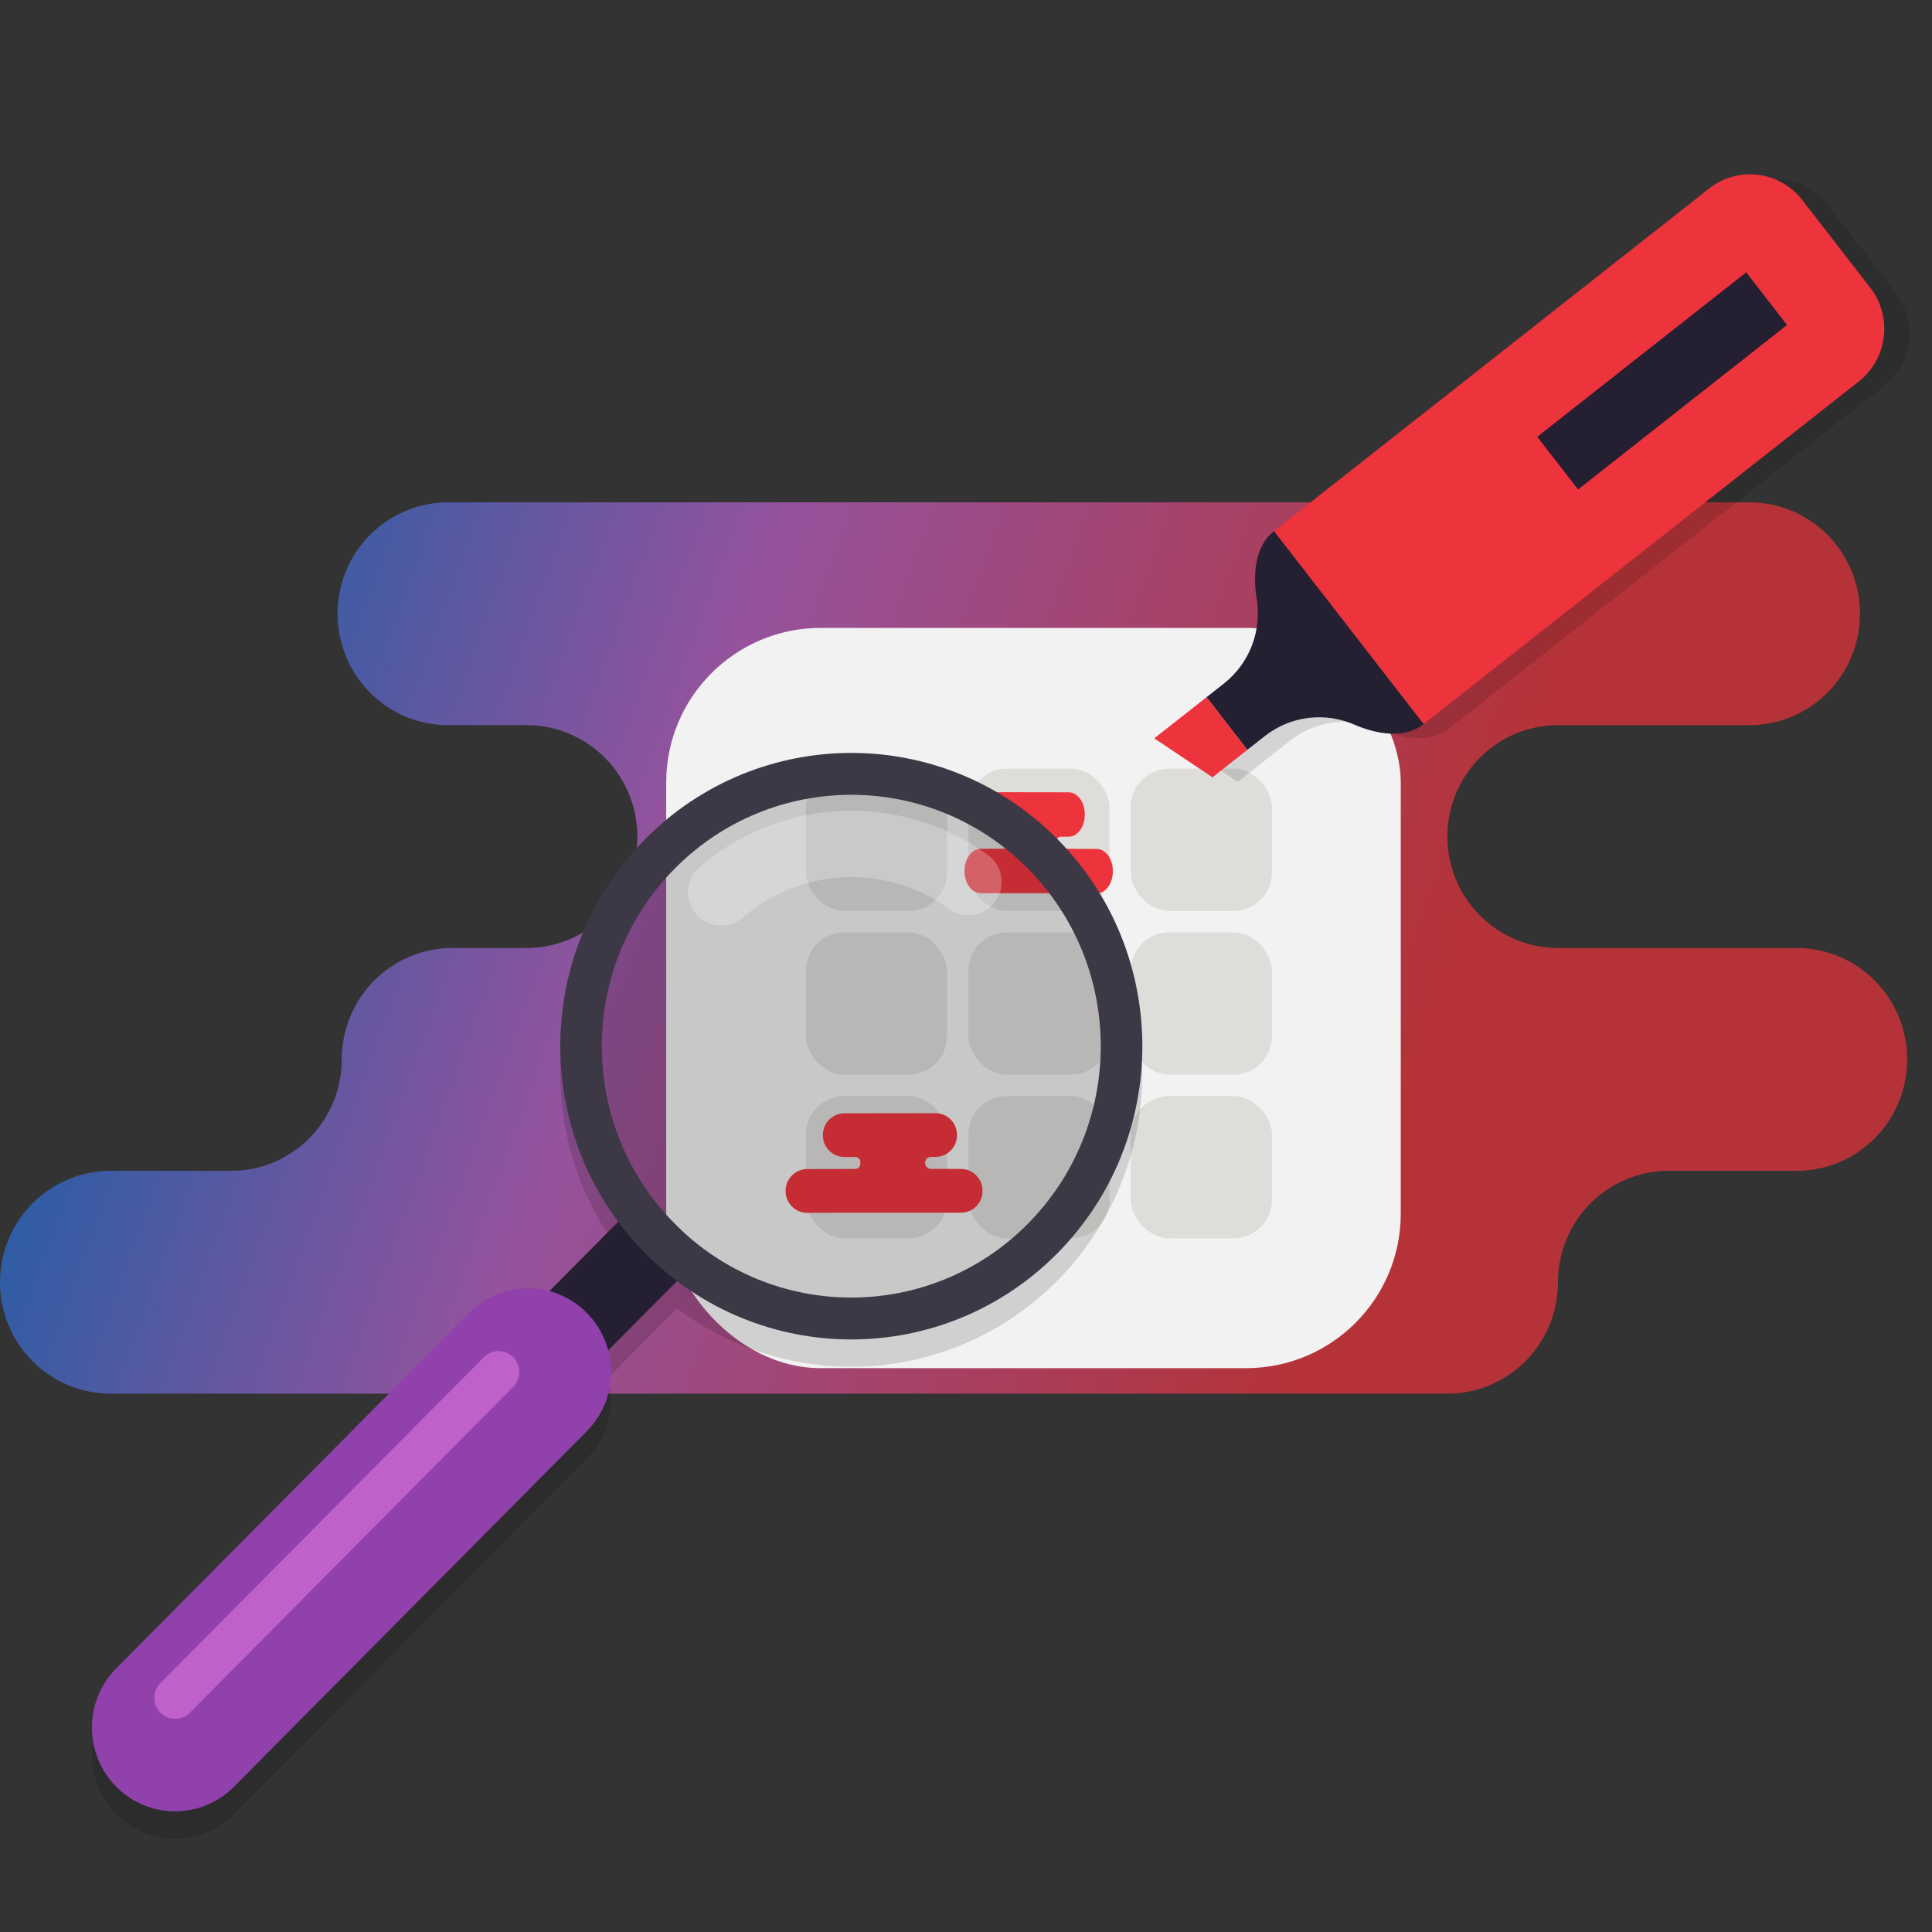<svg width="400" height="400" viewBox="0 0 400 400" fill="none" xmlns="http://www.w3.org/2000/svg">
<rect x="0" y="0" width="400" height="400" fill="#333333" stroke="none"/>
<path opacity="0.699" d="M385.088 127.068C385.088 130.097 384.496 133.097 383.346 135.896C382.195 138.695 380.509 141.238 378.384 143.38C376.258 145.522 373.735 147.221 370.957 148.38C368.18 149.54 365.204 150.136 362.197 150.136H322.554C319.548 150.136 316.572 150.733 313.795 151.892C311.017 153.052 308.494 154.751 306.368 156.893C304.243 159.035 302.557 161.578 301.406 164.377C300.256 167.175 299.664 170.175 299.664 173.205C299.664 176.234 300.256 179.235 301.406 182.033C302.557 184.832 304.243 187.375 306.368 189.517C308.494 191.659 311.017 193.359 313.795 194.518C316.572 195.677 319.548 196.274 322.554 196.274H371.972C374.978 196.274 377.954 196.871 380.732 198.03C383.509 199.189 386.032 200.888 388.158 203.03C390.283 205.172 391.969 207.715 393.12 210.514C394.27 213.313 394.862 216.313 394.862 219.342C394.862 222.371 394.27 225.371 393.12 228.17C391.969 230.969 390.283 233.512 388.158 235.654C386.032 237.796 383.509 239.495 380.732 240.654C377.954 241.814 374.978 242.41 371.972 242.41H345.445C342.439 242.41 339.462 243.007 336.685 244.166C333.908 245.325 331.385 247.025 329.259 249.167C327.133 251.309 325.447 253.852 324.297 256.651C323.147 259.449 322.554 262.449 322.554 265.478C322.554 268.508 321.962 271.509 320.812 274.307C319.662 277.106 317.976 279.649 315.85 281.791C313.724 283.933 311.201 285.632 308.424 286.792C305.646 287.951 302.67 288.548 299.664 288.548H22.891C19.885 288.548 16.908 287.951 14.131 286.792C11.354 285.632 8.83 283.933 6.705 281.791C4.579 279.649 2.893 277.106 1.743 274.307C0.592 271.509 8.88295e-05 268.509 8.93761e-05 265.48C8.88295e-05 262.45 0.592 259.449 1.743 256.651C2.893 253.852 4.579 251.309 6.705 249.167C8.83 247.025 11.354 245.325 14.131 244.166C16.908 243.007 19.885 242.41 22.891 242.41H47.863C50.869 242.41 53.846 241.814 56.623 240.654C59.401 239.495 61.924 237.796 64.049 235.654C66.175 233.512 67.861 230.969 69.012 228.17C70.162 225.371 70.754 222.371 70.754 219.342C70.754 216.313 71.346 213.313 72.496 210.514C73.647 207.715 75.333 205.172 77.459 203.03C79.584 200.888 82.108 199.189 84.885 198.03C87.662 196.871 90.639 196.274 93.645 196.274H109.061C112.067 196.274 115.044 195.677 117.821 194.518C120.598 193.359 123.122 191.659 125.248 189.517C127.373 187.375 129.059 184.832 130.21 182.033C131.36 179.235 131.952 176.235 131.952 173.206C131.952 170.176 131.36 167.175 130.21 164.377C129.059 161.578 127.373 159.035 125.248 156.893C123.122 154.751 120.598 153.052 117.821 151.892C115.044 150.733 112.067 150.136 109.061 150.136H92.777C89.771 150.136 86.794 149.54 84.017 148.38C81.24 147.221 78.716 145.522 76.591 143.38C74.465 141.238 72.779 138.695 71.629 135.896C70.478 133.097 69.886 130.098 69.886 127.068C69.886 124.039 70.478 121.039 71.629 118.24C72.779 115.442 74.465 112.899 76.591 110.756C78.716 108.614 81.24 106.915 84.017 105.756C86.794 104.597 89.771 104 92.777 104H362.197C365.204 104 368.18 104.597 370.957 105.756C373.735 106.915 376.258 108.614 378.384 110.756C380.509 112.899 382.195 115.442 383.346 118.24C384.496 121.039 385.088 124.039 385.088 127.068Z" fill="url(#paint0_linear_43_774)"/>
<rect x="137.93" y="130" width="152.082" height="153.262" rx="32" fill="#F2F2F2"/>
<rect x="166.837" y="159.131" width="29.247" height="29.473" rx="8" fill="#DEDDDA"/>
<rect x="200.471" y="159.131" width="29.247" height="29.473" rx="8" fill="#DEDDDA"/>
<rect x="234.104" y="159.131" width="29.247" height="29.473" rx="8" fill="#DEDDDA"/>
<rect x="166.837" y="193.026" width="29.247" height="29.473" rx="8" fill="#DEDDDA"/>
<rect x="200.471" y="193.026" width="29.247" height="29.473" rx="8" fill="#DEDDDA"/>
<rect x="234.104" y="193.026" width="29.247" height="29.473" rx="8" fill="#DEDDDA"/>
<rect x="166.837" y="226.92" width="29.247" height="29.473" rx="8" fill="#DEDDDA"/>
<rect x="200.471" y="226.92" width="29.247" height="29.473" rx="8" fill="#DEDDDA"/>
<rect x="234.104" y="226.92" width="29.247" height="29.473" rx="8" fill="#DEDDDA"/>
<path d="M170.37 234.988V235.06C170.37 237.54 172.366 239.551 174.827 239.551H177.107C177.669 239.551 178.124 240.009 178.124 240.575V240.995C178.124 241.561 177.669 242.018 177.107 242.019L167.111 242.05C164.65 242.057 162.654 244.06 162.654 246.541V246.613C162.654 249.093 164.65 251.118 167.111 251.104L172.599 251.074H188.861H198.963C201.425 251.074 203.42 249.063 203.42 246.582V246.511C203.42 244.03 201.425 242.028 198.963 242.019L192.751 241.998C192.077 241.996 191.53 241.447 191.53 240.767V240.761C191.53 240.081 192.077 239.529 192.751 239.529H193.679C196.141 239.529 198.136 237.519 198.136 235.038V234.966C198.136 232.486 196.141 230.472 193.679 230.475L174.827 230.497C172.366 230.499 170.37 232.507 170.37 234.988Z" fill="#ED333B"/>
<path d="M224.592 168.6V168.673C224.592 171.19 223.089 173.231 221.234 173.231H219.516C219.093 173.231 218.75 173.697 218.75 174.271V174.697C218.75 175.271 219.093 175.735 219.516 175.737L227.047 175.767C228.902 175.775 230.405 177.808 230.405 180.326V180.399C230.405 182.916 228.902 184.971 227.047 184.957L222.913 184.927H210.661H203.049C201.195 184.927 199.692 182.886 199.692 180.368V180.295C199.692 177.778 201.195 175.745 203.049 175.737L207.73 175.715C208.238 175.712 208.65 175.155 208.65 174.465V174.459C208.65 173.769 208.238 173.209 207.73 173.209H207.031C205.176 173.209 203.673 171.168 203.673 168.651V168.578C203.673 166.06 205.176 164.017 207.031 164.019L221.234 164.041C223.089 164.044 224.592 166.082 224.592 168.6Z" fill="#ED333B"/>
<path d="M256.265 161.874L263.478 156.2L267.079 153.36C272.538 149.063 279.659 148.378 285.601 150.958C290.193 152.951 295.993 153.999 299.975 150.864L390.089 79.921C391.509 78.803 392.696 77.414 393.584 75.834C394.471 74.253 395.041 72.512 395.261 70.71C395.48 68.907 395.345 67.079 394.864 65.329C394.382 63.579 393.563 61.942 392.453 60.511L378.373 42.351C377.263 40.919 375.885 39.723 374.317 38.828C372.748 37.934 371.02 37.36 369.231 37.139C367.442 36.917 365.628 37.053 363.891 37.538C362.155 38.024 360.53 38.849 359.11 39.967L268.996 110.91C265.014 114.045 264.616 119.964 265.425 124.935C266.471 131.37 264.089 138.166 258.63 142.463L255.029 145.303L244.214 153.816L256.265 161.874Z" fill="black" fill-opacity="0.127"/>
<path d="M373.134 41.403L387.215 59.564C389.456 62.454 390.466 66.123 390.022 69.763C389.579 73.403 387.718 76.716 384.85 78.974L294.736 149.918L263.757 109.963L353.871 39.02C355.291 37.902 356.916 37.076 358.653 36.591C360.389 36.106 362.204 35.97 363.992 36.191C365.781 36.413 367.509 36.987 369.077 37.881C370.646 38.775 372.024 39.972 373.134 41.403Z" fill="#ED333B"/>
<path d="M263.757 109.963C259.776 113.098 259.381 119.019 260.189 123.991C261.236 130.425 258.853 137.221 253.395 141.519L249.79 144.356L258.239 155.253L261.844 152.415C267.302 148.118 274.423 147.433 280.365 150.012C284.958 152.006 290.755 153.052 294.736 149.918L263.757 109.963Z" fill="#241F31"/>
<path d="M249.79 144.356L258.239 155.253L251.03 160.928L238.976 152.869L249.79 144.356Z" fill="#ED333B"/>
<path d="M369.981 67.283L361.532 56.386L318.277 90.439L326.726 101.336L369.981 67.283Z" fill="#241F31"/>
<path d="M180.552 161.706C195.01 162.749 208.61 169.009 218.858 179.337C230.158 190.724 236.506 206.167 236.506 222.27C236.506 238.373 230.158 253.816 218.858 265.203C208.612 275.525 195.018 281.781 180.567 282.826C166.115 283.87 151.774 279.633 140.171 270.89L125.926 285.251C127.465 291.035 125.995 297.453 121.474 302.008L48.431 375.61C41.687 382.406 30.827 382.406 24.083 375.61C17.339 368.814 17.339 357.872 24.083 351.076L97.126 277.474C101.648 272.917 108.015 271.427 113.755 272.981L128.001 258.626C119.324 246.934 115.119 232.484 116.156 217.922C117.192 203.36 123.401 189.662 133.644 179.337C139.752 173.182 147.102 168.422 155.195 165.38C163.288 162.338 171.936 161.085 180.552 161.706Z" fill="black" fill-opacity="0.143"/>
<path d="M133.644 247.268L145.818 259.535L121.471 284.068L109.297 271.802L133.644 247.268Z" fill="#241F31"/>
<path d="M97.124 271.802C103.847 265.027 114.748 265.027 121.471 271.802C128.194 278.576 128.194 289.561 121.471 296.335L48.429 369.936C41.706 376.711 30.805 376.711 24.081 369.936C17.358 363.161 17.358 352.177 24.081 345.403L97.124 271.802Z" fill="#9141AC"/>
<path d="M218.861 173.667C195.329 149.956 157.177 149.956 133.645 173.667C110.113 197.379 110.113 235.823 133.645 259.535C157.177 283.246 195.329 283.246 218.861 259.535C242.392 235.823 242.392 197.379 218.861 173.667ZM139.731 179.8C159.901 159.476 192.603 159.476 212.773 179.8C232.943 200.125 232.943 233.077 212.773 253.402C192.603 273.726 159.901 273.726 139.731 253.402C119.561 233.077 119.561 200.125 139.731 179.8Z" fill="#3D3846"/>
<path d="M139.731 253.401C119.561 233.077 119.561 200.125 139.731 179.801C159.901 159.476 192.603 159.476 212.773 179.801C232.943 200.125 232.943 233.077 212.773 253.401C192.603 273.726 159.901 273.726 139.731 253.401Z" fill="#3D3846" fill-opacity="0.05"/>
<path d="M100.167 281.002C101.847 279.308 104.573 279.308 106.253 281.002C107.934 282.695 107.934 285.441 106.253 287.135L39.298 354.603C37.617 356.296 34.892 356.296 33.212 354.603C31.531 352.909 31.531 350.163 33.211 348.469L100.167 281.002Z" fill="#C061CB"/>
<path d="M149.302 184.748C156.334 178.705 164.905 175.375 173.638 174.816C182.973 174.218 192.492 176.787 200.517 182.592" stroke="white" stroke-opacity="0.25" stroke-width="13.743" stroke-linecap="round" stroke-linejoin="round"/>
<defs>
<linearGradient id="paint0_linear_43_774" x1="375.44" y1="271.96" x2="28.833" y2="146.238" gradientUnits="userSpaceOnUse">
<stop offset="0.26" stop-color="#ED333B"/>
<stop offset="0.697" stop-color="#C061CB"/>
<stop offset="1" stop-color="#1C71D8"/>
</linearGradient>
</defs>
</svg>
